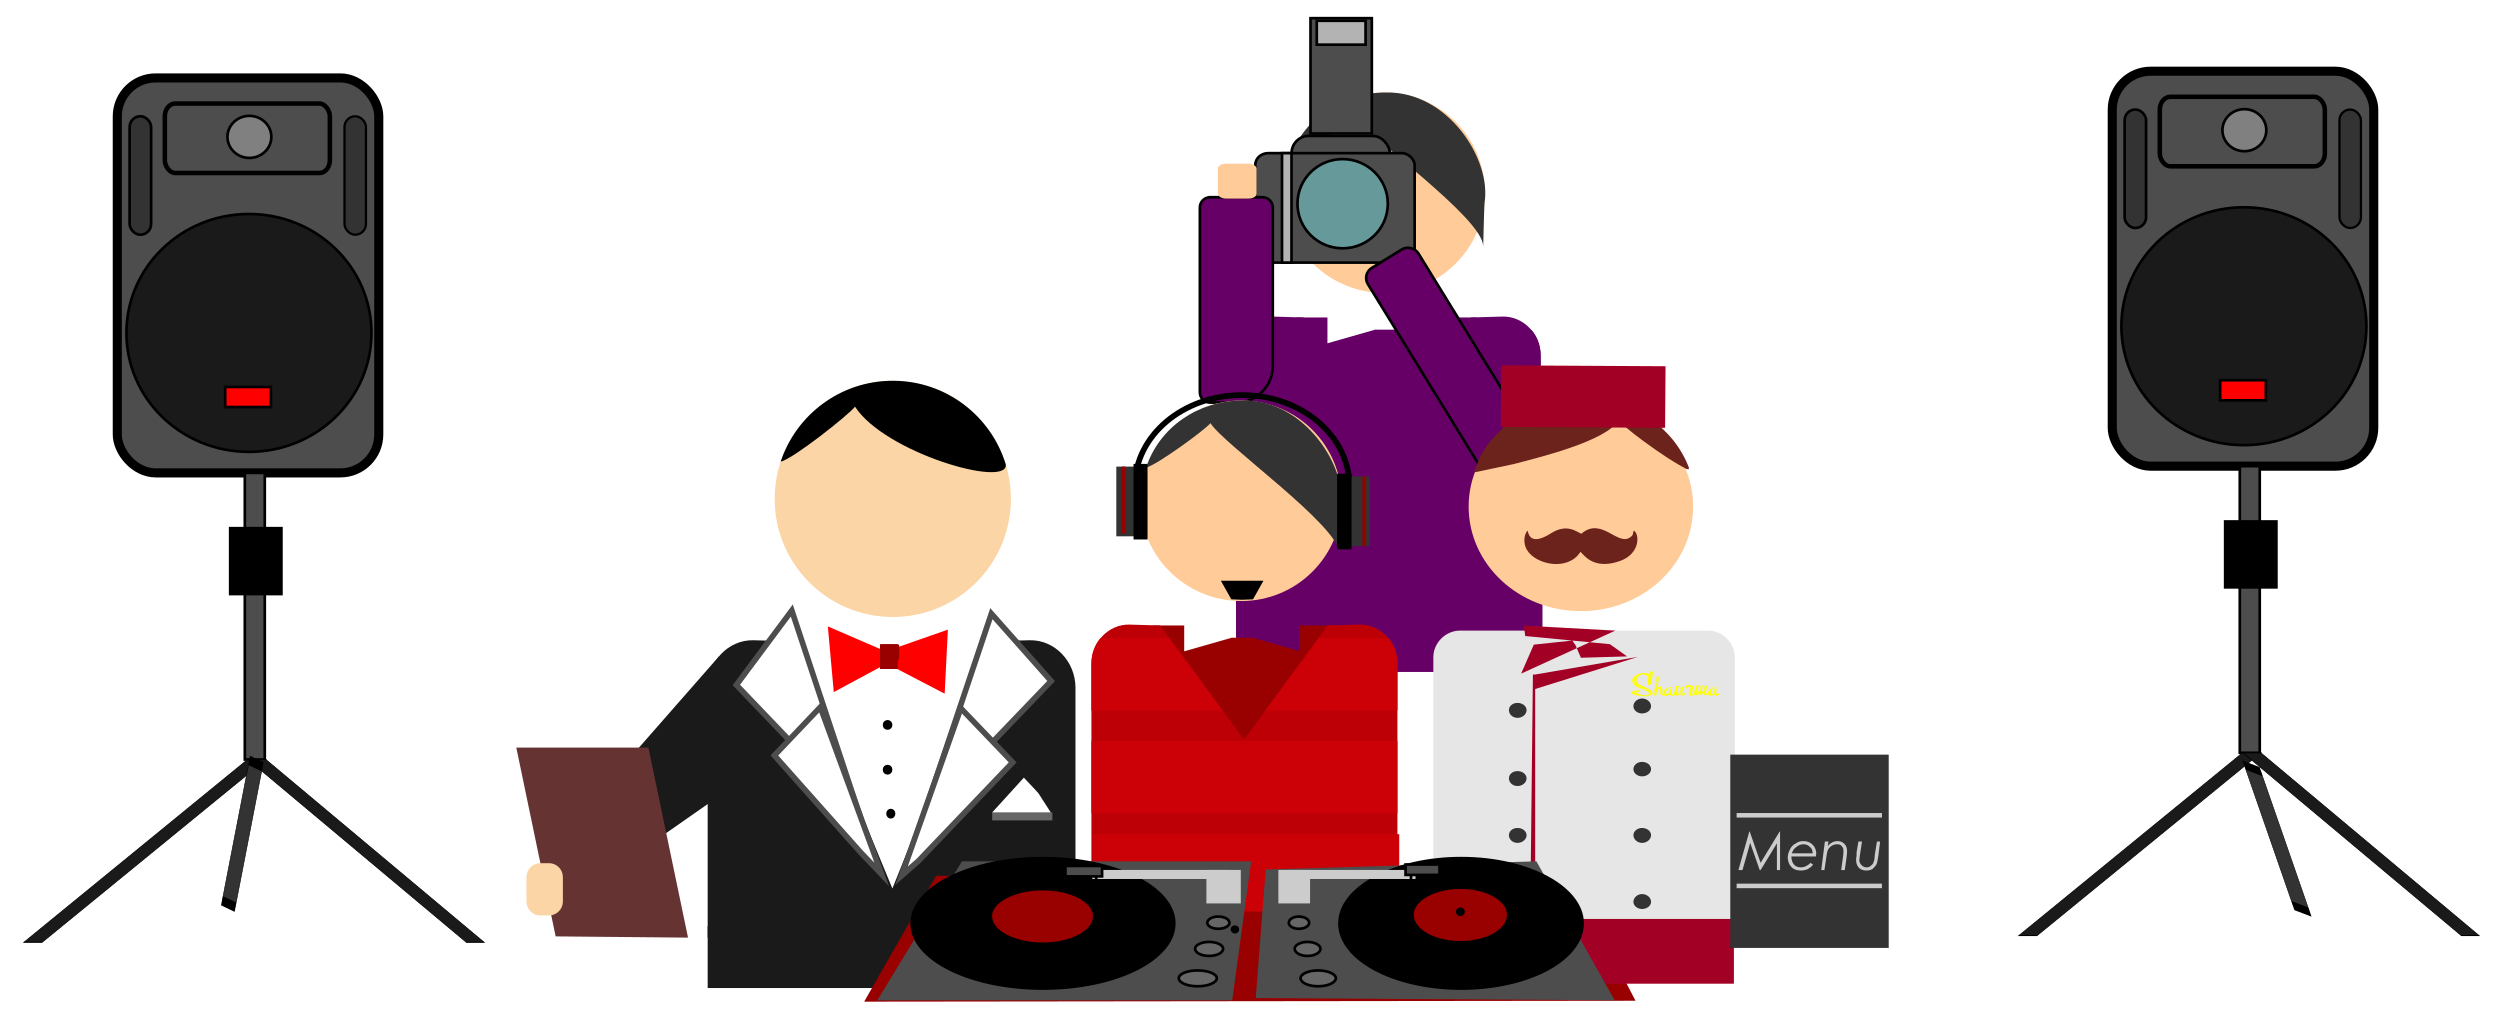 <?xml version="1.0" encoding="UTF-8"?>
<!DOCTYPE svg PUBLIC "-//W3C//DTD SVG 1.1//EN" "http://www.w3.org/Graphics/SVG/1.1/DTD/svg11.dtd">
<!-- Creator: CorelDRAW 2017 -->
<svg xmlns="http://www.w3.org/2000/svg" xml:space="preserve" width="186.267mm" height="76.2mm" version="1.1" style="shape-rendering:geometricPrecision; text-rendering:geometricPrecision; image-rendering:optimizeQuality; fill-rule:evenodd; clip-rule:evenodd"
viewBox="0 0 18626.66 7619.98"
 xmlns:xlink="http://www.w3.org/1999/xlink">
 <defs>
  <style type="text/css">
   <![CDATA[
    .str5 {stroke:black;stroke-width:33.86;stroke-miterlimit:22.926}
    .str4 {stroke:black;stroke-width:67.73;stroke-miterlimit:22.926}
    .str3 {stroke:black;stroke-width:42.33;stroke-miterlimit:22.926}
    .str2 {stroke:#4D4D4D;stroke-width:42.33;stroke-miterlimit:22.926}
    .str6 {stroke:black;stroke-width:16.93;stroke-miterlimit:22.926}
    .str0 {stroke:black;stroke-width:20;stroke-miterlimit:22.926}
    .str1 {stroke:#FFCC99;stroke-width:20;stroke-miterlimit:22.926}
    .fil9 {fill:none}
    .fil8 {fill:black}
    .fil28 {fill:black}
    .fil10 {fill:#1A1A1A}
    .fil24 {fill:#1A1A1A}
    .fil2 {fill:#333333}
    .fil27 {fill:#333333}
    .fil20 {fill:#4D4D4D}
    .fil3 {fill:#4D4D4D}
    .fil23 {fill:#4D4D4D}
    .fil0 {fill:#660066}
    .fil14 {fill:#663333}
    .fil11 {fill:#666666}
    .fil5 {fill:#669999}
    .fil17 {fill:#6B231C}
    .fil26 {fill:gray}
    .fil13 {fill:#990000}
    .fil18 {fill:#A30026}
    .fil4 {fill:#B3B3B3}
    .fil15 {fill:#BD0006}
    .fil16 {fill:#CC0007}
    .fil21 {fill:#CCCCCC}
    .fil19 {fill:#E6E6E6}
    .fil7 {fill:#FCD5A6}
    .fil12 {fill:red}
    .fil25 {fill:red}
    .fil1 {fill:#FFCC99}
    .fil6 {fill:white}
    .fil22 {fill:yellow;fill-rule:nonzero}
   ]]>
  </style>
   <clipPath id="id0">
    <path d="M7325.98 4906.61l46.03 0 0 -10.62 -46.03 0 0 10.62z"/>
   </clipPath>
   <clipPath id="id1">
    <path d="M7334.83 4897.76l46.03 0 0 -10.62 -46.03 0 0 10.62z"/>
   </clipPath>
   <clipPath id="id2">
    <path d="M7342.99 4889.7l38.12 0 0 -11.69 -38.12 0 0 11.69z"/>
   </clipPath>
   <clipPath id="id3">
    <path d="M7343.68 4880.06l46.03 0 0 -10.62 -46.03 0 0 10.62z"/>
   </clipPath>
   <clipPath id="id4">
    <path d="M7352.54 4871.21l46.02 0 0 -10.62 -46.02 0 0 10.62z"/>
   </clipPath>
   <clipPath id="id5">
    <path d="M7361.39 4862.36l46.03 0 0 -10.63 -46.03 0 0 10.63z"/>
   </clipPath>
   <clipPath id="id6">
    <path d="M7369.49 4854.17l38.12 0 0 -11.65 -38.12 0 0 11.65z"/>
   </clipPath>
   <clipPath id="id7">
    <path d="M7370.24 4844.66l46.03 0 0 -10.63 -46.03 0 0 10.63z"/>
   </clipPath>
   <clipPath id="id8">
    <path d="M6036.33 4927.16l46.97 0 0 -11.68 -46.97 0 0 11.68z"/>
   </clipPath>
   <clipPath id="id9">
    <path d="M7379.09 4835.8l46.03 0 0 -10.62 -46.03 0 0 10.62z"/>
   </clipPath>
   <clipPath id="id10">
    <path d="M7387.15 4827.54l38.13 0 0 -11.69 -38.13 0 0 11.69z"/>
   </clipPath>
   <clipPath id="id11">
    <path d="M7396.8 4818.1l28.32 0 0 -10.62 -28.32 0 0 10.62z"/>
   </clipPath>
   <clipPath id="id12">
    <path d="M6036.33 4900.55l29.29 0 0 -11.68 -29.29 0 0 11.68z"/>
   </clipPath>
   <clipPath id="id13">
    <path d="M7395.99 4809.8l20.46 0 0 -11.68 -20.46 0 0 11.68z"/>
   </clipPath>
   <clipPath id="id14">
    <path d="M7396.8 4800.39l10.62 0 0 -10.62 -10.62 0 0 10.62z"/>
   </clipPath>
   <clipPath id="id15">
    <path d="M7387.15 4792.04l11.63 0 0 -20.56 -11.63 0 0 20.56z"/>
   </clipPath>
   <clipPath id="id16">
    <path d="M7379.09 4773.83l10.62 0 0 -10.62 -10.62 0 0 10.62z"/>
   </clipPath>
   <clipPath id="id17">
    <path d="M7207.94 4974.05l50.46 0 0 -11.68 -50.46 0 0 11.68z"/>
   </clipPath>
   <clipPath id="id18">
    <path d="M7217.44 4965.17l40.96 0 0 -20.55 -40.96 0 0 20.55z"/>
   </clipPath>
   <clipPath id="id19">
    <path d="M7226.93 4947.45l31.47 0 0 -11.68 -31.47 0 0 11.68z"/>
   </clipPath>
 </defs>
 <g id="Layer_x0020_1">
  <polygon class="fil0" points="11492.35,3920.2 11492.35,5006.49 9209.03,5006.49 9209.03,3920.2 "/>
  <path class="fil1" d="M10315.27 689.16c414.86,0 748.73,333.9 748.73,748.72 0,411.49 -333.91,745.36 -748.73,745.36 -414.85,0 -752.1,-333.91 -752.1,-745.36 0,-414.85 337.28,-748.72 752.1,-748.72z"/>
  <path class="fil2" d="M10325.39 689.16c462.07,-10.12 789.2,499.17 735.24,822.93 -3.37,40.47 -10.12,367.63 -10.12,320.41 -6.75,-212.48 -863.4,-812.81 -964.59,-974.7 -40.47,50.59 -401.36,313.67 -478.94,330.53 97.81,-300.18 387.88,-499.17 718.38,-499.17l0.03 0z"/>
  <polygon class="fil0" points="9660.98,2365.41 9890.3,2365.41 9890.3,2557.62 10244.44,2456.47 10399.59,2456.47 10753.74,2557.62 10753.74,2365.41 10999.92,2365.41 11060.63,3417.69 9660.98,3340.11 "/>
  <path class="fil0" d="M9482.22 2358.66l229.35 6.75 623.94 849.91 623.93 -849.91 236.1 -6.75c155.15,-3.37 283.32,131.54 283.32,290.06l0 1527.85 -2279.95 0 0 -1527.85c0,-158.52 128.16,-293.43 283.31,-290.06z"/>
  <polygon class="fil0" points="11478.86,3225.44 11478.86,3765.05 9198.91,3765.05 9198.91,3225.44 "/>
  <path class="fil0" d="M9779 2459.84l397.99 539.65 -978.08 0 0 -350.77c0,-70.83 23.61,-138.28 67.45,-188.88l512.67 0 -0.03 0zm715.03 539.62l397.99 -539.65 519.41 0c43.85,50.59 67.46,118.05 67.46,188.88l0 350.77 -984.83 0 -0.03 0z"/>
  <rect class="fil3 str0" x="9623.04" y="1012.51" width="731.95" height="257.04" rx="128.52" ry="128.52"/>
  <rect class="fil3 str0" x="9352.39" y="1141.03" width="1187.62" height="815.38" rx="96.56" ry="88.63"/>
  <rect class="fil3 str0" x="9764.17" y="135.45" width="456.77" height="859.35"/>
  <rect class="fil4 str0" x="9810.92" y="154.8" width="363.57" height="178.06"/>
  <ellipse class="fil5 str0" cx="10003.63" cy="1517.7" rx="336.61" ry="332.35"/>
  <rect class="fil4 str0" x="9551.81" y="1141.03" width="70.88" height="815.38"/>
  <path class="fil0 str0" d="M9016 1469.57l390.76 0c41.91,0 76.19,34.28 76.19,76.19l0 1182.17c0,149.36 -122.2,271.56 -271.56,271.56l-195.39 0c-41.91,0 -76.19,-34.28 -76.19,-76.19l0 -1377.54c0,-41.91 34.28,-76.19 76.19,-76.19z"/>
  <rect class="fil1 str1" x="9083.73" y="1229.66" width="268.65" height="239.91" rx="50.6" ry="26.56"/>
  <rect class="fil0 str0" transform="matrix(0.852 -0.524 0.524 0.852 10145.8 2042.39)" width="440.27" height="1727.2" rx="87.56" ry="87.56"/>
  <rect class="fil6" x="5896.73" y="4592.62" width="1472.62" height="2149.7"/>
  <path class="fil7" d="M6651.86 2836.95c486.02,0 879.95,393.99 879.95,880.04 0,485.98 -393.93,879.97 -879.95,879.97 -38.28,0 -75.99,-2.45 -112.99,-7.19 -432.65,-55.46 -767.01,-425.07 -767.01,-872.78 0,-486.07 393.97,-880.03 880,-880.04z"/>
  <path class="fil8" d="M6651.86 2836.95c397.19,0 732.76,263.17 842.23,624.62 15.47,176.67 -900.48,-87.48 -1123.56,-431.47 -47.26,60.9 -462.65,390.16 -554.12,409.79 116.12,-350.3 446.23,-602.93 835.45,-602.94z"/>
  <g>
  </g>
  <g style="clip-path:url(#id0)">
   <g>
   </g>
  </g>
  <polygon class="fil9" points="7325.98,4906.61 7372.01,4906.61 7372.01,4895.99 7325.98,4895.99 "/>
  <polygon class="fil9" points="7325.98,4906.61 7372.01,4906.61 7372.01,4895.99 7325.98,4895.99 "/>
  <polygon class="fil9" points="7325.98,4906.61 7372.01,4906.61 7372.01,4895.99 7325.98,4895.99 "/>
  <g>
  </g>
  <g style="clip-path:url(#id1)">
   <g>
   </g>
  </g>
  <polygon class="fil9" points="7334.83,4897.76 7380.86,4897.76 7380.86,4887.14 7334.83,4887.14 "/>
  <polygon class="fil9" points="7334.83,4897.76 7380.86,4897.76 7380.86,4887.14 7334.83,4887.14 "/>
  <polygon class="fil9" points="7334.83,4897.76 7380.86,4897.76 7380.86,4887.14 7334.83,4887.14 "/>
  <g>
  </g>
  <g style="clip-path:url(#id2)">
   <g>
   </g>
  </g>
  <polygon class="fil9" points="7342.99,4889.7 7381.11,4889.7 7381.11,4878.01 7342.99,4878.01 "/>
  <polygon class="fil9" points="7342.99,4889.7 7381.11,4889.7 7381.11,4878.01 7342.99,4878.01 "/>
  <polygon class="fil9" points="7342.99,4889.7 7381.11,4889.7 7381.11,4878.01 7342.99,4878.01 "/>
  <g>
  </g>
  <g style="clip-path:url(#id3)">
   <g>
   </g>
  </g>
  <polygon class="fil9" points="7343.68,4880.06 7389.71,4880.06 7389.71,4869.44 7343.68,4869.44 "/>
  <polygon class="fil9" points="7343.68,4880.06 7389.71,4880.06 7389.71,4869.44 7343.68,4869.44 "/>
  <polygon class="fil9" points="7343.68,4880.06 7389.71,4880.06 7389.71,4869.44 7343.68,4869.44 "/>
  <g>
  </g>
  <g style="clip-path:url(#id4)">
   <g>
   </g>
  </g>
  <polygon class="fil9" points="7352.54,4871.21 7398.56,4871.21 7398.56,4860.59 7352.54,4860.59 "/>
  <polygon class="fil9" points="7352.54,4871.21 7398.56,4871.21 7398.56,4860.59 7352.54,4860.59 "/>
  <polygon class="fil9" points="7352.54,4871.21 7398.56,4871.21 7398.56,4860.59 7352.54,4860.59 "/>
  <g>
  </g>
  <g style="clip-path:url(#id5)">
   <g>
   </g>
  </g>
  <polygon class="fil9" points="7361.39,4862.36 7407.42,4862.36 7407.42,4851.73 7361.39,4851.73 "/>
  <polygon class="fil9" points="7361.39,4862.36 7407.42,4862.36 7407.42,4851.73 7361.39,4851.73 "/>
  <polygon class="fil9" points="7361.39,4862.36 7407.42,4862.36 7407.42,4851.73 7361.39,4851.73 "/>
  <g>
  </g>
  <g style="clip-path:url(#id6)">
   <g>
   </g>
  </g>
  <polygon class="fil9" points="7369.49,4854.17 7407.61,4854.17 7407.61,4842.52 7369.49,4842.52 "/>
  <polygon class="fil9" points="7369.49,4854.17 7407.61,4854.17 7407.61,4842.52 7369.49,4842.52 "/>
  <polygon class="fil9" points="7369.49,4854.17 7407.61,4854.17 7407.61,4842.52 7369.49,4842.52 "/>
  <g>
  </g>
  <g style="clip-path:url(#id7)">
   <g>
   </g>
  </g>
  <polygon class="fil9" points="7370.24,4844.66 7416.27,4844.66 7416.27,4834.03 7370.24,4834.03 "/>
  <polygon class="fil9" points="7370.24,4844.66 7416.27,4844.66 7416.27,4834.03 7370.24,4834.03 "/>
  <polygon class="fil9" points="7370.24,4844.66 7416.27,4844.66 7416.27,4834.03 7370.24,4834.03 "/>
  <g>
  </g>
  <g style="clip-path:url(#id8)">
   <g>
   </g>
  </g>
  <polygon class="fil9" points="6036.33,4927.16 6083.3,4927.16 6083.3,4915.48 6036.33,4915.48 "/>
  <polygon class="fil9" points="6036.33,4927.16 6083.3,4927.16 6083.3,4915.48 6036.33,4915.48 "/>
  <polygon class="fil9" points="6036.33,4927.16 6083.3,4927.16 6083.3,4915.48 6036.33,4915.48 "/>
  <g>
  </g>
  <g style="clip-path:url(#id9)">
   <g>
   </g>
  </g>
  <polygon class="fil9" points="7379.09,4835.8 7425.12,4835.8 7425.12,4825.18 7379.09,4825.18 "/>
  <polygon class="fil9" points="7379.09,4835.8 7425.12,4835.8 7425.12,4825.18 7379.09,4825.18 "/>
  <polygon class="fil9" points="7379.09,4835.8 7425.12,4835.8 7425.12,4825.18 7379.09,4825.18 "/>
  <g>
  </g>
  <g style="clip-path:url(#id10)">
   <g>
   </g>
  </g>
  <polygon class="fil9" points="7387.15,4827.54 7425.28,4827.54 7425.28,4815.85 7387.15,4815.85 "/>
  <polygon class="fil9" points="7387.15,4827.54 7425.28,4827.54 7425.28,4815.85 7387.15,4815.85 "/>
  <polygon class="fil9" points="7387.15,4827.54 7425.28,4827.54 7425.28,4815.85 7387.15,4815.85 "/>
  <g>
  </g>
  <g style="clip-path:url(#id11)">
   <g>
   </g>
  </g>
  <polygon class="fil9" points="7396.8,4818.1 7425.12,4818.1 7425.12,4807.48 7396.8,4807.48 "/>
  <polygon class="fil9" points="7396.8,4818.1 7425.12,4818.1 7425.12,4807.48 7396.8,4807.48 "/>
  <polygon class="fil9" points="7396.8,4818.1 7425.12,4818.1 7425.12,4807.48 7396.8,4807.48 "/>
  <g>
  </g>
  <g style="clip-path:url(#id12)">
   <g>
   </g>
  </g>
  <polygon class="fil9" points="6036.33,4900.55 6065.62,4900.55 6065.62,4888.87 6036.33,4888.87 "/>
  <polygon class="fil9" points="6036.33,4900.55 6065.62,4900.55 6065.62,4888.87 6036.33,4888.87 "/>
  <polygon class="fil9" points="6036.33,4900.55 6065.62,4900.55 6065.62,4888.87 6036.33,4888.87 "/>
  <g>
  </g>
  <g style="clip-path:url(#id13)">
   <g>
   </g>
  </g>
  <polygon class="fil9" points="7395.99,4809.8 7416.45,4809.8 7416.45,4798.12 7395.99,4798.12 "/>
  <polygon class="fil9" points="7395.99,4809.8 7416.45,4809.8 7416.45,4798.12 7395.99,4798.12 "/>
  <polygon class="fil9" points="7395.99,4809.8 7416.45,4809.8 7416.45,4798.12 7395.99,4798.12 "/>
  <g>
  </g>
  <g style="clip-path:url(#id14)">
   <g>
   </g>
  </g>
  <polygon class="fil9" points="7396.8,4800.39 7407.42,4800.39 7407.42,4789.77 7396.8,4789.77 "/>
  <polygon class="fil9" points="7396.8,4800.39 7407.42,4800.39 7407.42,4789.77 7396.8,4789.77 "/>
  <polygon class="fil9" points="7396.8,4800.39 7407.42,4800.39 7407.42,4789.77 7396.8,4789.77 "/>
  <g>
  </g>
  <g style="clip-path:url(#id15)">
   <g>
   </g>
  </g>
  <polygon class="fil9" points="7387.15,4792.04 7398.78,4792.04 7398.78,4771.48 7387.15,4771.48 "/>
  <polygon class="fil9" points="7387.15,4792.04 7398.78,4792.04 7398.78,4771.48 7387.15,4771.48 "/>
  <polygon class="fil9" points="7387.15,4792.04 7398.78,4792.04 7398.78,4771.48 7387.15,4771.48 "/>
  <g>
  </g>
  <g style="clip-path:url(#id16)">
   <g>
   </g>
  </g>
  <polygon class="fil9" points="7379.09,4773.83 7389.71,4773.83 7389.71,4763.21 7379.09,4763.21 "/>
  <polygon class="fil9" points="7379.09,4773.83 7389.71,4773.83 7389.71,4763.21 7379.09,4763.21 "/>
  <polygon class="fil9" points="7379.09,4773.83 7389.71,4773.83 7389.71,4763.21 7379.09,4763.21 "/>
  <path class="fil10" d="M5614.23 4770.28l273.19 7.04 761.44 1842.68 737.63 -1835.55 4.16 -5.73 -1.27 -1.75 0.02 -0.02 282.05 -6.67c187.83,-4.47 341.54,159.12 341.54,353.57l0 1862.04 -2740.36 0 0 -1862.06c0,-194.5 153.83,-358.33 341.62,-353.55l-0.01 0 0 0 -0.01 0z"/>
  <ellipse class="fil8 str0" cx="6637.05" cy="6062.36" rx="23.6" ry="26.56"/>
  <rect class="fil11" x="7392.42" y="6053.49" width="448.5" height="59.02"/>
  <polygon class="fil6" points="7735.92,5908.69 7628.48,5793.84 7392.43,6053.49 7829.13,6053.49 "/>
  <polygon class="fil12" points="6631.16,4867.32 6167.99,4667.25 6212.16,5156.49 6605.62,4944.55 "/>
  <polygon class="fil12" points="6591.77,4855.76 7062.38,4691.11 7038.35,5168.29 6567.46,4923.45 "/>
  <rect class="fil13" x="6556.42" y="4800.38" width="132.82" height="184.17"/>
  <polygon class="fil6 str2" points="5486.29,5103.38 5899.4,4548.65 6388.19,6022.36 6244.61,5895.49 "/>
  <polygon class="fil6 str2" points="5769.56,5628.72 6111.85,5268.61 6569.41,6515.41 6414.13,6353.05 "/>
  <g>
  </g>
  <g style="clip-path:url(#id17)">
   <g>
   </g>
  </g>
  <polygon class="fil9" points="7207.94,4974.05 7258.4,4974.05 7258.4,4962.37 7207.94,4962.37 "/>
  <polygon class="fil9" points="7207.94,4974.05 7258.4,4974.05 7258.4,4962.37 7207.94,4962.37 "/>
  <polygon class="fil9" points="7207.94,4974.05 7258.4,4974.05 7258.4,4962.37 7207.94,4962.37 "/>
  <g>
  </g>
  <g style="clip-path:url(#id18)">
   <g>
   </g>
  </g>
  <polygon class="fil9" points="7217.44,4965.17 7258.4,4965.17 7258.4,4944.62 7217.44,4944.62 "/>
  <polygon class="fil9" points="7217.44,4965.17 7258.4,4965.17 7258.4,4944.62 7217.44,4944.62 "/>
  <polygon class="fil9" points="7217.44,4965.17 7258.4,4965.17 7258.4,4944.62 7217.44,4944.62 "/>
  <g>
  </g>
  <g style="clip-path:url(#id19)">
   <g>
   </g>
  </g>
  <polygon class="fil9" points="7226.93,4947.45 7258.4,4947.45 7258.4,4935.77 7226.93,4935.77 "/>
  <polygon class="fil9" points="7226.93,4947.45 7258.4,4947.45 7258.4,4935.77 7226.93,4935.77 "/>
  <polygon class="fil9" points="7226.93,4947.45 7258.4,4947.45 7258.4,4935.77 7226.93,4935.77 "/>
  <ellipse class="fil8 str0" cx="6612.98" cy="5401.07" rx="25.36" ry="26.56"/>
  <path class="fil13" d="M6569.73 4800.38l117.06 0c7.09,0 12.82,4.24 12.82,9.47l0 96.45c0,5.23 -5.73,9.46 -12.82,9.46l-117.06 0c-7.08,0 -12.82,-4.23 -12.82,-9.46l0 -96.45c0,-5.23 5.74,-9.47 12.82,-9.47z"/>
  <polygon class="fil6 str2" points="7831.67,5074.29 7386.53,4572.27 6893.64,6039.47 7037.85,5901.29 "/>
  <polygon class="fil6 str2" points="7545.02,5680.25 7158.5,5276.8 6716.59,6525.53 6842.2,6415.36 "/>
  <polygon class="fil10" points="5357.04,4890.17 5504,5829.24 4774.99,6338.57 4407.92,5972.49 "/>
  <polygon class="fil14" points="3846.78,5570.07 4831.06,5570.07 5126.32,6985.89 4139.9,6976.73 "/>
  <path class="fil7" d="M4026.21 6431.17l63.94 0c57.3,0 103.77,46.46 103.77,103.76l-0.01 181.97c0.01,57.29 -46.46,103.75 -103.75,103.75l-63.95 0.01c-57.29,-0.01 -103.75,-46.47 -103.75,-103.77l-0.01 -181.96c0.01,-57.3 46.47,-103.76 103.76,-103.76l0 0z"/>
  <ellipse class="fil8 str0" cx="6612.98" cy="5734.73" rx="25.36" ry="26.56"/>
  <rect class="fil10" x="5272.62" y="6900.32" width="2738.9" height="461.16"/>
  <polygon class="fil13" points="6974.94,6525.43 11696.73,6518.68 12185.75,7456.29 6438.66,7463.03 "/>
  <path class="fil9 str3" d="M9254.89 2943.61c-441.84,0 -799.32,303.55 -799.32,677.9 0,371.01 357.51,674.53 799.32,674.53 441.84,0 799.32,-303.55 799.32,-674.53 0,-374.38 -357.52,-677.9 -799.32,-677.9z"/>
  <path class="fil1" d="M9248.14 2984.09c414.86,0 748.73,333.9 748.73,748.72 0,411.49 -333.91,745.36 -748.73,745.36 -414.85,0 -752.1,-333.91 -752.1,-745.36 0,-414.85 337.28,-748.72 752.1,-748.72z"/>
  <path class="fil8" d="M9335.83 4465.36c-26.98,0 -53.96,3.37 -80.94,3.37 -26.99,0 -53.97,-3.37 -80.95,-3.37l-77.58 -138.28 317.05 0 -77.58 138.28z"/>
  <path class="fil2" d="M9258.26 2984.09c462.07,-10.12 789.2,499.17 735.24,822.93 -3.37,40.47 -10.12,367.63 -10.12,320.41 -6.75,-212.48 -863.4,-812.81 -964.59,-974.7 -40.47,50.59 -401.36,313.67 -478.94,330.53 97.81,-300.18 387.88,-499.17 718.38,-499.17l0.03 0z"/>
  <polygon class="fil13" points="8593.85,4660.34 8823.17,4660.34 8823.17,4852.55 9177.31,4751.4 9332.46,4751.4 9686.61,4852.55 9686.61,4660.34 9932.79,4660.34 9993.5,5712.62 8593.85,5635.04 "/>
  <path class="fil15" d="M8415.09 4653.59l229.35 6.75 623.94 849.91 623.93 -849.91 236.1 -6.75c155.15,-3.37 283.32,131.54 283.32,290.06l0 1527.85 -2279.95 0 0 -1527.85c0,-158.52 128.16,-293.43 283.31,-290.06z"/>
  <polygon class="fil16" points="10425.22,6215.13 10425.22,6791.88 8141.9,6791.88 8141.9,6215.13 "/>
  <polygon class="fil16" points="10411.73,5520.37 10411.73,6059.98 8131.78,6059.98 8131.78,5520.37 "/>
  <path class="fil16" d="M8711.87 4754.77l397.99 539.65 -978.08 0 0 -350.77c0,-70.83 23.61,-138.28 67.45,-188.88l512.67 0 -0.03 0zm715.03 539.62l397.99 -539.65 519.41 0c43.85,50.59 67.46,118.05 67.46,188.88l0 350.77 -984.83 0 -0.03 0z"/>
  <path class="fil1" d="M11778.75 2998.58c462.07,0 836.42,347.4 836.42,775.71 0,431.72 -374.38,779.09 -836.42,779.09 -462.07,0 -836.42,-347.4 -836.42,-779.09 0,-428.34 374.38,-775.71 836.42,-775.71z"/>
  <path class="fil17" d="M11441.47 3028.94c-104.56,50.59 -33.73,10.11 -131.54,70.82l-43.85 26.99c-13.49,10.12 -10.11,6.74 -26.98,16.86 -10.12,10.12 -10.12,10.12 -20.23,20.24 -67.46,84.32 -107.93,87.69 -192.25,242.84 -13.5,26.98 -26.99,70.83 -40.48,97.81 0,20.24 -3.37,13.49 23.61,10.12l269.83 -57.34c209.11,-53.96 681.27,-172.01 775.71,-320.41l121.42 97.81c91.06,70.83 232.72,172.01 333.91,229.35l53.96 30.35c30.36,3.38 10.12,3.38 20.24,-6.74 -114.68,-306.93 -424.98,-512.67 -765.6,-526.16 -198.99,-6.75 -239.46,33.73 -377.75,67.46z"/>
  <path class="fil17" d="M11380.76 3953.05c-30.36,37.1 -30.36,101.18 -3.37,145.03 64.08,107.93 303.55,161.9 397.99,13.49 20.23,13.49 91.06,141.66 296.8,67.46 148.41,-53.97 145.03,-199 101.19,-225.98 -10.12,20.24 0,30.36 -23.61,47.22 -94.44,77.57 -215.86,-155.15 -367.64,-23.61 -30.35,-10.12 -104.55,-80.95 -225.97,-3.37 -165.27,104.55 -168.64,-10.12 -175.39,-20.24z"/>
  <polygon class="fil18" points="11185.14,2722.01 12409.43,2728.76 12406.06,3187.46 11181.76,3180.71 "/>
  <path class="fil19" d="M10878.21 4698.44l1848.23 0c107.93,0 199,91.07 199,199l0 1935.92c0,107.93 -91.07,198.99 -199,198.99l-1848.23 0c-107.93,0 -198.99,-91.06 -198.99,-198.99l0 -1935.92c0,-107.93 91.06,-199 198.99,-199z"/>
  <path class="fil2" d="M12234.05 5204.33c37.1,0 67.45,26.98 67.45,57.33 0,30.36 -30.35,53.97 -67.45,53.97 -33.73,0 -64.09,-23.61 -64.09,-53.97 0,-30.35 30.36,-57.33 64.09,-57.33z"/>
  <path class="fil2" d="M12234.05 5676.52c37.1,0 67.45,23.61 67.45,53.96 0,30.36 -30.35,53.97 -67.45,53.97 -33.73,0 -64.09,-23.61 -64.09,-53.97 0,-30.35 30.36,-53.96 64.09,-53.96z"/>
  <path class="fil2" d="M12234.05 6168.91c37.1,0 67.45,23.61 67.45,53.97 0,30.35 -30.35,57.34 -67.45,57.34 -33.73,0 -64.09,-26.99 -64.09,-57.34 0,-30.36 30.36,-53.97 64.09,-53.97z"/>
  <path class="fil2" d="M12234.05 6661.34c37.1,0 67.45,26.99 67.45,57.34 0,30.36 -30.35,53.97 -67.45,53.97 -33.73,0 -64.09,-23.61 -64.09,-53.97 0,-30.35 30.36,-57.34 64.09,-57.34z"/>
  <path class="fil2" d="M8253.85 6825.66c37.1,0 67.45,23.61 67.45,53.96 0,30.36 -30.35,53.97 -67.45,53.97 -37.1,0 -64.09,-23.61 -64.09,-53.97 0,-30.35 26.99,-53.96 64.09,-53.96z"/>
  <path class="fil2" d="M11306.56 6168.91c37.1,0 67.45,23.61 67.45,53.97 0,30.35 -30.35,57.34 -67.45,57.34 -37.1,0 -64.09,-26.99 -64.09,-57.34 0,-30.36 26.99,-53.97 64.09,-53.97z"/>
  <path class="fil2" d="M11306.56 6661.34c37.1,0 67.45,26.99 67.45,57.34 0,30.36 -30.35,53.97 -67.45,53.97 -37.1,0 -64.09,-23.61 -64.09,-53.97 0,-30.35 26.99,-57.34 64.09,-57.34z"/>
  <polygon class="fil18" points="10679.25,6846.85 12918.72,6846.85 12918.72,7329.13 10679.25,7329.13 "/>
  <polygon class="fil18" points="11421.23,5025.57 11438.1,5025.57 12203.69,4894.03 11438.1,5133.5 11438.1,6833.36 11401,6833.36 "/>
  <polygon class="fil18" points="11353.78,4661.34 12035.05,4698.44 11333.54,5018.82 11427.98,4802.96 11714.67,4772.61 11738.28,4806.34 11778.75,4900.77 12122.74,4890.66 11994.58,4799.59 11363.9,4738.88 "/>
  <polygon class="fil20" points="9322.34,6417.5 7167.19,6417.5 6536.48,7452.92 9180.69,7452.92 "/>
  <path class="fil8 str0" d="M7770.89 6393.89c539.65,0 978.08,219.23 978.08,485.68 0,269.83 -438.47,485.69 -978.08,485.69 -539.65,0 -978.08,-215.86 -978.08,-485.69 0,-266.45 438.46,-485.68 978.08,-485.68z"/>
  <path class="fil13 str0" d="M7769.37 6624.07c212.49,0 384.5,91.07 384.5,202.37 0,114.67 -172.01,205.74 -384.5,205.74 -212.48,0 -387.87,-91.07 -387.87,-205.74 0,-111.3 175.39,-202.37 387.87,-202.37z"/>
  <polygon class="fil21" points="8988.44,6481.58 9244.77,6481.58 9244.77,6731.17 8988.44,6731.17 "/>
  <polygon class="fil21" points="9163.82,6481.58 8138.52,6481.58 8138.52,6549.04 9163.82,6549.04 "/>
  <path class="fil11 str0" d="M9076.13 6828.98c47.22,0 84.32,20.24 84.32,47.22 0,23.61 -37.1,43.85 -84.32,43.85 -43.85,0 -80.95,-20.24 -80.95,-43.85 0,-26.98 37.1,-47.22 80.95,-47.22z"/>
  <path class="fil11 str0" d="M9008.67 7017.86c57.34,0 104.56,23.61 104.56,50.59 0,30.35 -47.22,53.96 -104.56,53.96 -57.33,0 -104.55,-23.61 -104.55,-53.96 0,-26.98 47.22,-50.59 104.55,-50.59z"/>
  <path class="fil11 str0" d="M8924.35 7230.31c-80.94,0 -141.65,26.98 -141.65,57.34 0,33.73 60.71,60.71 141.65,60.71 77.58,0 141.66,-26.98 141.66,-60.71 0,-30.36 -64.08,-57.34 -141.66,-57.34z"/>
  <polygon class="fil9 str0" points="8167.36,6597.09 8025.71,6597.09 8025.71,6465.55 8167.36,6465.55 "/>
  <polygon class="fil20 str0" points="8211.21,6452.06 7938.01,6452.06 7938.01,6529.63 8211.21,6529.63 "/>
  <polygon class="fil9" points="9062.64,6417.5 12121.7,6417.5 12121.7,7506.88 9062.64,7506.88 "/>
  <polygon class="fil20" points="9430.27,6478.21 11447.14,6417.5 12030.64,7452.92 9356.07,7436.05 "/>
  <path class="fil8 str0" d="M10887.29 6393.89c-499.17,0 -907.25,219.23 -907.25,485.68 0,269.83 408.11,485.69 907.25,485.69 499.18,0 903.88,-215.86 903.88,-485.69 0,-266.45 -404.74,-485.68 -903.88,-485.68z"/>
  <path class="fil13 str0" d="M10880.55 6613.12c-195.63,0 -357.52,91.07 -357.52,202.37 0,114.67 161.89,205.74 357.52,205.74 198.99,0 357.51,-91.07 357.51,-205.74 0,-111.3 -158.52,-202.37 -357.51,-202.37z"/>
  <path class="fil8 str0" d="M10880.55 6771.64c-13.5,0 -23.61,10.12 -23.61,20.24 0,13.49 10.11,23.61 23.61,23.61 13.49,0 23.61,-10.12 23.61,-23.61 0,-10.12 -10.12,-20.24 -23.61,-20.24z"/>
  <polygon class="fil21" points="9760.81,6481.58 9524.71,6481.58 9524.71,6731.17 9760.81,6731.17 "/>
  <polygon class="fil21" points="9598.91,6481.58 10546.64,6481.58 10546.64,6549.04 9598.91,6549.04 "/>
  <path class="fil11 str0" d="M9676.49 6828.98c-40.48,0 -74.2,20.24 -74.2,47.22 0,23.61 33.72,43.85 74.2,43.85 43.84,0 77.57,-20.24 77.57,-43.85 0,-26.98 -33.73,-47.22 -77.57,-47.22z"/>
  <path class="fil11 str0" d="M9740.57 7017.86c-50.59,0 -94.44,23.61 -94.44,50.59 0,30.35 43.85,53.96 94.44,53.96 53.97,0 97.81,-23.61 97.81,-53.96 0,-26.98 -43.84,-50.59 -97.81,-50.59z"/>
  <path class="fil11 str0" d="M9821.52 7230.31c70.83,0 131.54,26.98 131.54,57.34 0,33.73 -60.71,60.71 -131.54,60.71 -74.2,0 -131.54,-26.98 -131.54,-60.71 0,-30.36 57.34,-57.34 131.54,-57.34z"/>
  <polygon class="fil9 str0" points="10512.91,6586.14 10644.45,6586.14 10644.45,6454.6 10512.91,6454.6 "/>
  <polygon class="fil20 str0" points="10472.44,6441.11 10725.4,6441.11 10725.4,6518.68 10472.44,6518.68 "/>
  <polygon class="fil2" points="8455.57,3476.51 8317.28,3476.51 8317.28,3995.89 8455.57,3995.89 "/>
  <polygon class="fil13" points="8357.82,3476.51 8384.81,3476.51 8384.81,3975.72 8357.82,3975.72 "/>
  <polygon class="fil8 str0" points="8539.89,3466.4 8455.57,3466.4 8455.57,4009.38 8539.89,4009.38 "/>
  <polygon class="fil2" points="10063.36,3549.79 10205.02,3549.79 10205.02,4069.17 10063.36,4069.17 "/>
  <polygon class="fil13" points="10178.04,3549.79 10151.05,3549.79 10151.05,4069.17 10178.04,4069.17 "/>
  <polygon class="fil8 str0" points="9972.3,3539.68 10059.99,3539.68 10059.99,4082.66 9972.3,4082.66 "/>
  <polygon class="fil2" points="12891.74,5622.55 14072.19,5622.55 14072.19,7062.67 12891.74,7062.67 "/>
  <path class="fil21" d="M13262.72 6195.9l0 286.69 -23.61 0 0 -199 -121.42 199 -6.75 0 -70.83 -202.37 -57.34 202.37 -30.35 0 80.95 -286.69 3.37 0 80.95 232.72 141.65 -232.72 3.38 0zm266.45 185.5l-182.13 0c0,23.61 6.74,43.85 16.86,57.34 13.49,16.86 30.36,23.61 53.97,23.61 13.49,0 26.98,-3.37 40.47,-10.12 10.12,-6.75 23.61,-13.49 30.35,-23.61l20.24 13.49c-10.12,13.49 -23.61,23.61 -40.47,33.73 -16.87,6.75 -33.73,10.12 -50.59,10.12 -33.73,0 -57.34,-10.12 -74.21,-30.36 -16.86,-20.23 -23.61,-43.84 -23.61,-67.45 0,-20.24 6.75,-40.48 16.87,-60.71 10.12,-20.24 23.61,-33.73 43.84,-43.85 16.87,-13.49 37.11,-16.86 57.34,-16.86 26.98,0 50.59,10.11 67.46,26.98 16.86,16.86 26.98,40.47 26.98,67.45 0,6.75 -3.37,13.5 -3.37,20.24zm-23.61 -23.61c0,-20.24 -6.75,-37.1 -20.24,-47.22 -13.49,-13.49 -26.98,-20.23 -47.22,-20.23 -20.23,0 -37.1,6.74 -53.96,20.23 -16.87,10.12 -26.98,26.98 -33.73,47.22l155.15 0zm91.06 -87.69l26.99 0 -6.75 33.73c20.24,-23.61 47.22,-37.1 74.2,-37.1 20.24,0 37.1,6.74 50.59,20.23 13.5,13.49 20.24,30.36 20.24,53.97 0,6.74 0,23.61 -3.37,43.84l-13.49 97.82 -26.98 0 13.49 -97.82c3.37,-20.23 3.37,-37.1 3.37,-43.84 0,-16.87 -3.37,-26.98 -13.49,-37.1 -6.75,-10.12 -20.24,-13.49 -33.73,-13.49 -13.49,0 -26.98,3.37 -37.1,10.11 -13.49,6.75 -23.61,16.87 -30.36,30.36 -6.74,13.49 -10.11,33.73 -13.49,60.71l-13.49 91.07 -23.61 0 26.98 -212.49zm249.59 0l26.98 0 -13.49 87.69c-3.37,26.98 -6.74,43.85 -6.74,50.59 0,16.87 6.74,26.99 16.86,37.1 10.12,10.12 20.24,16.87 37.1,16.87 13.49,0 23.61,-3.37 33.73,-13.49 10.12,-6.75 16.86,-16.87 20.24,-30.36 3.37,-6.74 6.74,-20.23 6.74,-43.84l16.87 -104.56 23.61 0 -10.12 80.95c-3.38,37.1 -10.12,64.08 -13.49,80.94 -6.75,16.87 -16.87,26.99 -30.36,40.48 -13.49,10.12 -30.35,13.49 -47.22,13.49 -23.61,0 -43.84,-6.75 -57.34,-20.24 -13.49,-16.86 -20.23,-33.73 -20.23,-57.34 0,-10.11 0,-20.23 3.37,-30.35l0 -20.24 0 -6.74 13.49 -80.95z"/>
  <polygon class="fil21" points="12938.96,6057.61 14021.6,6057.61 14021.6,6091.34 12938.96,6091.34 "/>
  <polygon class="fil21" points="12938.96,6583.77 14021.6,6583.77 14021.6,6617.5 12938.96,6617.5 "/>
  <path class="fil8 str0" d="M9200.96 6904.43c-12.6,0 -22.05,9.45 -22.05,18.9 0,12.6 9.45,22.05 22.05,22.05 12.6,0 22.05,-9.45 22.05,-22.05 0,-9.45 -9.45,-18.9 -22.05,-18.9z"/>
  <path class="fil22" d="M12301.5 4998.59l0 0c0,3.37 0,6.74 0,6.74l0 0 0 -3.37c3.37,0 3.37,-3.37 3.37,-3.37l3.38 0 0 3.37c0,0 0,0 0,0l3.37 0c0,0 0,0 3.37,6.74 0,16.87 -3.37,37.1 -10.12,53.97l0 3.37c0,3.37 0,3.37 0,6.75 0,0 0,3.37 0,3.37 0,3.37 -3.37,6.75 -3.37,13.49 0,0 0,0 0,0l0 6.75 -10.12 6.74 -10.12 0 -3.37 0c0,0 0,0 0,0l0 -3.37c0,-3.37 -3.37,-6.75 -3.37,-6.75l0 0c0,-3.37 0,-3.37 0,-3.37 0,-10.12 3.37,-20.24 6.74,-23.61 -3.37,-3.37 -3.37,-6.74 -3.37,-6.74l3.37 0c-3.37,-3.38 -3.37,-6.75 -3.37,-6.75l0 0c0,-6.75 -6.74,-13.49 -10.12,-20.24 -10.12,-3.37 -16.86,-6.74 -20.23,-6.74l-6.75 0c-10.12,0 -16.86,0 -20.24,6.74l-3.37 0 0 0c-10.12,6.75 -13.49,10.12 -13.49,13.49 -3.37,3.38 -6.75,10.12 -6.75,23.61 0,0 -3.37,0 -3.37,3.38l0 3.37c6.75,10.12 13.49,20.24 23.61,23.61 3.37,3.37 16.87,10.12 40.47,20.24 10.12,3.37 20.24,10.11 37.11,20.23 13.49,6.75 16.86,13.49 16.86,20.24l0 0 0 3.37c0,3.38 0,6.75 -3.37,10.12 0,3.37 -10.12,6.75 -30.36,10.12 -3.37,0 -6.74,3.37 -6.74,3.37 0,0 0,0 0,0 -6.75,0 -10.12,0 -10.12,0 0,0 0,0 0,0l-6.75 0 -13.49 0c-30.35,-3.37 -47.22,-6.74 -50.59,-10.12 -13.49,0 -23.61,-3.37 -33.73,-10.11l-3.37 -3.38 0 -3.37c3.37,-6.75 10.12,-10.12 16.86,-10.12 3.37,-3.37 3.37,-3.37 3.37,-3.37l3.38 0 0 0c0,0 0,0 0,0 3.37,-3.37 13.49,-3.37 26.98,-3.37 0,0 3.37,0 3.37,0l3.38 0c3.37,0 6.74,0 6.74,0l0 3.37c-3.37,0 -3.37,0 -3.37,0 0,0 3.37,0 3.37,3.37l0 0c0,0 0,0 0,3.37 -3.37,0 -6.74,0 -6.74,0 -10.12,0 -16.87,0 -16.87,3.38 0,0 0,0 -3.37,3.37l0 0c26.98,13.49 50.59,20.24 70.83,20.24 16.86,0 23.61,-6.75 23.61,-10.12 3.37,-3.37 3.37,-3.37 3.37,-3.37 -3.37,-10.12 -16.86,-16.87 -37.1,-26.99 -3.37,0 -3.37,0 -3.37,0l-3.38 0c-16.86,-6.74 -30.35,-13.49 -40.47,-16.86 -6.75,-3.37 -13.49,-6.75 -20.24,-13.49 -6.74,-6.75 -10.12,-6.75 -10.12,-10.12l0 0 -3.37 0c-3.37,-3.37 -3.37,-10.12 -6.74,-16.86 0,-6.75 -3.38,-6.75 -3.38,-6.75 3.38,-10.12 3.38,-13.49 3.38,-16.86l0 0c0,0 0,-3.38 3.37,-6.75 0,-3.37 3.37,-3.37 3.37,-3.37 0,-3.38 6.75,-6.75 16.87,-16.87 6.74,-3.37 13.49,-6.74 23.61,-10.11 0,-3.38 6.74,-3.38 20.23,-6.75l0 0c3.38,0 10.12,0 16.87,0 0,0 0,0 3.37,0 0,0 0,0 0,0l3.37 0 3.37 0 3.38 0 3.37 0c10.12,3.37 16.86,3.37 23.61,6.75 0,0 0,-3.38 0,-6.75l0 -6.75 0 0c0,-3.37 0,-3.37 0,-3.37l3.37 0c3.38,0 3.38,3.37 3.38,3.37l0 0c0,-3.37 0,-6.74 3.37,-6.74 0,0 0,0 0,3.37l0 0 0 3.37c0,0 0,0 0,0l3.37 0c-3.37,-3.37 -3.37,-6.74 -3.37,-6.74l3.37 -3.37zm-3.37 23.61l0 3.37c0,0 0,0 0,0 0,3.37 0,3.37 0,3.37 0,6.75 0,13.49 0,16.86l0 0 0 0c0,-6.74 3.37,-13.49 3.37,-23.6l0 -3.38 0 -3.37 0 0c0,0 -3.37,3.37 -3.37,6.75zm-30.36 3.37c0,0 6.75,3.37 16.87,6.74 0,0 0,3.38 0,3.38l0 -3.38c0,0 -3.38,-3.37 -16.87,-6.74l0 0zm-3.37 0l0 0c0,0 3.37,3.37 6.75,6.74l0 0c0,-3.37 -3.38,-3.37 -6.75,-6.74l0 0zm10.12 3.37c0,0 3.37,3.37 6.74,6.75l0 0 -6.74 -6.75 0 0zm-74.2 6.75l0 0 6.74 -3.38 0 0c-3.37,0 -6.74,3.38 -6.74,3.38zm104.55 -3.38c0,3.38 0,6.75 0,10.12l0 0c0,0 0,-3.37 3.38,-10.12l-3.38 0zm-10.11 3.38c0,0 0,6.74 -3.38,16.86 3.38,0 3.38,-6.75 3.38,-16.86l0 0zm-16.87 6.74l0 0c3.37,3.37 3.37,6.75 3.37,6.75 0,-6.75 0,-6.75 -3.37,-6.75zm-84.32 0c0,0 -3.37,3.37 -3.37,6.75l0 0c0,0 3.37,-3.38 3.37,-6.75l0 0zm91.07 3.37c0,0 0,3.38 0,3.38l3.37 0c0,-3.38 0,-3.38 0,-3.38 0,0 0,0 0,-3.37l-3.37 0 0 3.37zm-111.31 6.75l3.38 -6.75 3.37 0 0 0 0 0c-3.37,0 -3.37,3.38 -6.75,6.75zm124.8 -6.75l0 3.38 0 3.37 0 0 0 -6.75 0 0 0 0zm-16.87 6.75l0 3.37c0,0 0,0 0,0l3.38 0 0 0c-3.38,-3.37 -3.38,-3.37 -3.38,-3.37l0 0zm-111.3 0l0 3.37 0 3.38 0 0 0 -3.38 0 -3.37 0 0zm20.24 3.37l0 3.38 0 0c0,0 0,0 0,-3.38l0 0zm0 3.38c0,3.37 0,3.37 0,6.74l0 0c0,0 0,3.37 0,3.37l0 0 0 0c0,-3.37 3.37,-6.74 3.37,-10.11l0 0 -3.37 0zm101.18 0l-3.37 10.11 0 0 0 0c0,0 3.37,-3.37 3.37,-6.74l0 -3.37 0 0zm0 3.37c0,0 0,3.37 0,3.37l0 0 3.38 0c0,0 0,0 0,0 0,-3.37 0,-3.37 0,-3.37l-3.38 0zm-104.55 3.37l0 3.37 0 3.38 3.37 0 0 -3.38c0,0 -3.37,-3.37 -3.37,-3.37l0 0zm101.18 20.24c0,6.74 0,10.12 0,13.49l3.37 0c-3.37,-3.37 -3.37,-6.75 -3.37,-6.75 0,-6.74 0,-16.86 3.37,-26.98 -3.37,3.37 -3.37,10.12 -3.37,20.24zm-107.93 -16.87l0 3.38c0,10.12 3.37,16.86 6.75,20.23l0 0c-3.38,-6.74 -3.38,-10.11 -3.38,-13.49l0 0c-3.37,-6.74 -3.37,-10.12 -3.37,-10.12zm-3.37 0l0 3.38c0,0 0,0 0,0l0 0c0,-3.38 0,-3.38 0,-3.38zm114.67 13.5l0 6.74 0 6.75 0 0 0 -3.38c0,-3.37 0,-3.37 0,-6.74l3.38 -13.49c-3.38,3.37 -3.38,6.74 -3.38,10.12zm-121.42 -6.75l0 0c0,3.37 0,6.75 3.37,13.49 3.38,0 3.38,0 3.38,-3.37 -3.38,-6.75 -3.38,-10.12 -6.75,-10.12l0 0zm6.75 0l0 3.37c0,3.38 3.37,3.38 3.37,3.38l0 0c0,-3.38 0,-3.38 0,-6.75l-3.37 0zm10.12 3.37c0,0 0,3.38 0,3.38l0 0c0,0 3.37,0 3.37,0l-3.37 -3.38zm94.43 0c-3.37,3.38 -3.37,3.38 -3.37,3.38l3.37 0 0 -3.38 0 0zm3.38 6.75l0 3.37 0 0 0 -3.37 0 0zm-104.56 3.37l0 3.37c3.37,3.38 6.75,3.38 6.75,6.75l0 0c-3.38,-6.75 -3.38,-6.75 -3.38,-10.12l-3.37 0zm101.18 3.37c0,0 0,3.38 0,3.38 0,0 3.38,0 3.38,0l0 0c0,0 0,0 0,0 0,0 0,-3.38 0,-3.38l-3.38 0zm-91.06 3.38l0 0c0,0 3.37,3.37 3.37,3.37 0,0 0,0 0,-3.37l-3.37 0zm13.49 0c0,3.37 3.37,6.74 10.12,10.12l0 0 0 -3.38c-3.37,0 -6.75,0 -10.12,-6.74l0 0 0 0zm-6.75 6.74l0 0c3.38,3.38 6.75,6.75 10.12,6.75l3.38 6.74 3.37 -3.37 3.37 3.37 0 0 0 -3.37c-3.37,0 -6.74,-3.37 -10.12,-3.37 -3.37,-3.37 -6.74,-6.75 -10.12,-6.75l0 0zm-3.37 0c0,3.38 0,3.38 3.37,3.38 0,0 0,0 -3.37,-3.38l0 0zm-6.74 0l0 3.38c0,0 0,0 3.37,0l0 0 0 0c0,0 0,0 -3.37,-3.38zm3.37 3.38c3.37,3.37 6.74,6.74 10.12,10.11l0 0c0,0 0,-3.37 0,-3.37l0 0c0,0 -3.38,-3.37 -6.75,-3.37l0 -3.37 -3.37 0zm20.24 0l0 3.37c0,0 3.37,0 10.11,6.74l0 0c0,0 3.38,-3.37 3.38,-3.37 -6.75,-3.37 -10.12,-3.37 -10.12,-3.37l0 0 0 -3.37 -3.37 0zm10.11 3.37l0 0c6.75,3.37 6.75,6.74 6.75,6.74l3.37 0c0,0 3.38,0 3.38,0l0 0c0,0 0,0 -3.38,0 0,0 0,0 0,0 -3.37,-3.37 -6.74,-3.37 -10.12,-6.74zm16.87 6.74l0 0 3.37 0 0 3.38 0 0c0,0 0,0 3.37,3.37l0 -3.37c-3.37,0 -3.37,0 -3.37,0l0 0c6.75,3.37 10.12,3.37 10.12,3.37l0 0c3.37,0 3.37,3.37 3.37,3.37l0 0 0 -3.37c-3.37,0 -10.12,-3.37 -13.49,-6.75 0,0 0,0 0,0l-3.37 0zm-30.36 0l0 3.38c0,0 3.38,0 10.12,3.37 0,0 -3.37,-3.37 -10.12,-6.75zm20.24 6.75l0 0c6.75,6.74 16.86,10.12 23.61,13.49l6.74 3.37 3.38 0 0 -3.37 -20.24 -6.75c-3.37,-3.37 -6.74,-3.37 -13.49,-6.74 0,0 0,0 0,0l0 0zm20.24 3.37l0 3.37c0,0 6.74,3.38 16.86,10.12l3.37 0 0 0 0 0c-3.37,-3.37 -10.12,-6.74 -16.86,-10.12 0,0 0,0 -3.37,-3.37l0 0zm20.23 10.12c0,3.37 3.38,3.37 10.12,10.12l0 0c0,-3.37 -3.37,-6.75 -6.74,-10.12l-3.38 0zm-67.45 10.12c0,0 3.37,0 3.37,0l0 0c3.37,0 3.37,0 3.37,0l0 0c0,0 -3.37,0 -3.37,0 0,0 0,0 -3.37,0zm80.94 0c0,3.37 3.38,6.74 6.75,10.12 -3.37,-6.75 -3.37,-6.75 -3.37,-10.12l-3.38 0zm-104.55 6.74l0 0 0 0c3.37,0 6.74,-3.37 16.86,-3.37l0 0 -3.37 0c-6.75,0 -13.49,0 -13.49,3.37zm128.16 0l0 3.38 0 0 0 0c0,3.37 0,3.37 0,3.37l3.38 0 0 0c-3.38,-3.37 -3.38,-6.75 -3.38,-6.75l0 0zm-13.49 0c3.38,3.38 3.38,6.75 6.75,10.12 0,-3.37 -3.37,-3.37 -3.37,-10.12l-3.38 0zm-114.67 6.75l0 0c3.37,3.37 3.37,3.37 3.37,3.37l0 0 0 0 0 0 0 -3.37c3.37,0 3.37,-3.37 3.37,-3.37l0 0c-3.37,0 -3.37,3.37 -3.37,3.37 0,-3.37 0,-3.37 3.37,-3.37l0 0 -3.37 0c-3.37,0 -3.37,0 -3.37,3.37zm-13.49 0c0,0 0,0 0,0l0 0c3.37,0 3.37,0 3.37,0l0 -3.37 -3.37 3.37zm128.16 -3.37c0,3.37 0,6.74 0,10.12l0 0c0,0 0,-3.38 0,-10.12l0 0zm-124.79 3.37c0,3.37 0,3.37 0,3.37l3.37 0 0 -3.37c0,0 -3.37,0 -3.37,0zm10.12 3.37c0,3.38 0,3.38 6.74,3.38 0,0 -3.37,0 -6.74,-3.38l0 0zm16.86 3.38l0 3.37 3.37 0 0 0 0 0c0,0 0,0 -3.37,-3.37zm-6.74 3.37l0 3.37 3.37 0c0,0 0,0 0,0 0,0 -3.37,0 -3.37,-3.37zm23.61 6.74c0,0 3.37,3.38 13.49,3.38 -3.38,-3.38 -6.75,-3.38 -13.49,-3.38zm0 3.38l0 0c0,0 3.37,0 6.74,0l0 0 0 0c0,0 -3.37,0 -6.74,0 0,0 0,0 0,0 0,0 0,0 0,0z"/>
  <path id="_1" class="fil22" d="M12355.47 5039.06l3.37 0c0,0 0,3.37 0,6.74l0 6.75c0,0 0,0 0,0l0 0 0 3.37c0,0 0,0 0,0 0,0 0,0 0,0 0,20.24 -3.37,33.73 -6.75,43.85l-6.74 30.35 0 0 0 0c3.37,-3.37 6.74,-6.74 6.74,-6.74 0,0 3.38,-3.37 10.12,-6.75 6.75,-3.37 6.75,-3.37 10.12,-3.37 3.37,0 10.12,3.37 10.12,10.12 0,0 0,0 0,3.37l0 0c0,3.37 3.37,6.75 3.37,10.12 0,0 0,3.37 -3.37,3.37 3.37,0 3.37,6.75 3.37,13.49l0 0c0,13.5 3.37,20.24 6.75,20.24 0,0 6.74,-3.37 10.12,-10.12l0 3.38c-3.38,10.11 -10.12,13.49 -16.87,13.49l-3.37 0 0 0 0 0c-6.75,-3.38 -10.12,-10.12 -13.49,-16.87 0,0 0,-3.37 0,-6.74l0 -3.38c0,0 -3.38,0 -3.38,0 0,0 3.38,0 3.38,0 -3.38,-16.86 -3.38,-26.98 -3.38,-30.35 -3.37,0 -6.74,6.74 -13.49,13.49 -6.74,10.12 -10.12,20.24 -10.12,33.73l0 0c0,3.37 0,6.74 0,10.12 -3.37,0 -3.37,0 -3.37,0 0,0 -3.37,0 -6.74,0l0 0 0 3.37 0 -3.37 3.37 0 0 0 -3.37 6.74 0 0c0,0 -3.38,-3.37 -3.38,-6.74l0 0 0 3.37 -3.37 0c0,-3.37 0,-3.37 0,-10.12l0 0c0,0 0,-3.37 0,-3.37l0 0 3.37 0 0 0c-3.37,0 -3.37,0 -3.37,-3.37l0 0c0,0 0,-3.38 0,-3.38l0 -3.37 0 -3.37 0 -3.38c0,0 0,-3.37 0,-3.37l0 0 0 0c0,-3.37 0,-10.12 3.37,-23.61l3.38 -13.49c-3.38,0 -3.38,0 -3.38,0 3.38,-3.37 3.38,-3.37 3.38,-3.37l0 0c0,-3.37 3.37,-13.49 6.74,-33.73l0 0c0,0 0,0 0,0 3.37,-16.86 3.37,-23.61 3.37,-26.98l0 -3.38c0,0 0,-3.37 0,-3.37l3.38 0 0 0c0,0 3.37,-3.37 3.37,-3.37 0,3.37 0,3.37 0,6.74l3.37 0c0,-3.37 0,-3.37 0,-3.37l0 0c3.38,0 3.38,-3.37 3.38,-3.37zm-10.12 16.86c0,6.75 -3.38,16.87 -3.38,33.73l0 0 0 -3.37 0 -3.37 -3.37 0c0,0 0,0 0,0 0,0 0,3.37 0,3.37 -3.37,16.86 -6.74,26.98 -6.74,26.98 0,0 0,0 0,0l-3.38 37.1c0,0 0,0 0,0 0,3.37 -3.37,6.75 -3.37,10.12l0 3.37 3.37 0c0,-13.49 3.38,-23.61 3.38,-26.98 0,0 0,0 0,0 0,-3.37 3.37,-10.12 6.74,-23.61 -3.37,-3.37 -3.37,-3.37 -3.37,-3.37 0,0 3.37,-3.37 3.37,-3.37l0 0 0 3.37 0 0c0,0 0,-3.37 0,-6.75 0,0 0,0 0,-3.37l0 0 0 0 0 0c0,0 3.37,-3.37 6.75,-16.86 0,-3.38 0,-6.75 0,-10.12 0,-3.38 0,-3.38 0,-3.38l0 -3.37 0 -6.74 3.37 -3.38 -3.37 0zm10.12 3.38l0 3.37 0 0 0 -6.75c0,0 0,0 0,3.38zm0 13.49l0 3.37 0 3.37 0 0c0,-3.37 0,-3.37 3.37,-3.37 -3.37,0 -3.37,-3.37 -3.37,-3.37l0 0zm-13.5 16.86l0 0 0 0c-3.37,3.37 -3.37,6.75 -3.37,6.75l0 0c0,-3.38 3.37,-6.75 3.37,-6.75zm0 20.24l0 3.37 0 0 0 0 3.38 -3.37 0 0 -3.38 0zm0 3.37l-3.37 13.49 3.37 0 0 -10.12 0 -3.37zm30.36 6.75c0,0 0,0 0,0 0,3.37 3.37,3.37 3.37,3.37l0 0c0,-3.37 0,-3.37 -3.37,-3.37zm-33.73 6.74l0 0c0,0 0,0 0,-3.37 0,0 0,3.37 0,3.37zm-3.37 3.37c0,6.75 0,10.12 0,10.12l0 0c0,0 0,-3.37 3.37,-10.12l0 0 -3.37 0zm37.1 6.75c0,0 0,3.37 0,6.75l0 0 0 -3.38 0 -3.37 0 0zm3.37 3.37l0 10.12 3.38 3.37 -3.38 0c3.38,10.12 3.38,16.87 6.75,16.87l0 0c0,-3.37 0,-3.37 0,-3.37 0,-3.38 0,-3.38 0,-3.38 -3.37,0 -3.37,-3.37 -3.37,-10.12l0 0c0,-6.74 0,-10.11 0,-10.11 0,0 0,0 0,-3.38l0 0c0,0 0,0 -3.38,0zm6.75 6.75l0 0 0 0c0,0 0,3.37 0,3.37l0 3.37c0,0 0,0 0,0 0,0 0,3.38 0,3.38l0 0 0 -10.12c0,0 0,0 0,0zm-10.12 0c0,0 0,3.37 0,6.74l0 0c0,0 0,0 3.37,-3.37l0 0c0,3.37 0,6.75 0,10.12l0 0c0,0 0,3.37 0,3.37l3.38 0c-3.38,0 -3.38,-3.37 -3.38,-3.37l3.38 0c-3.38,-6.75 -3.38,-10.12 -3.38,-10.12 -3.37,-3.37 -3.37,-3.37 -3.37,-3.37zm-37.1 13.49l0 0 0 0 0 -6.75c0,0 0,3.38 0,6.75zm47.22 -3.37l0 0c0,10.12 0,13.49 3.37,13.49l0 0c-3.37,-6.75 -3.37,-10.12 -3.37,-13.49l0 0zm-53.97 26.98l0 0 0 3.37 0 0 0 -3.37z"/>
  <path id="_2" class="fil22" d="M12446.53 5120.01l0 0c0,0 0,0 0,0 10.12,3.37 16.87,3.37 16.87,6.74l0 0c-3.38,0 -3.38,0 -3.38,0l0 0c-6.74,0 -10.12,3.37 -10.12,3.37l-3.37 0c0,0 -3.37,0 -3.37,-3.37 -3.37,0 -3.37,0 -3.37,0 -3.38,0 -6.75,0 -10.12,3.37l0 3.38 -3.37 -3.38c0,3.38 0,3.38 -3.38,6.75 0,3.37 -3.37,6.75 -6.74,10.12 -3.38,3.37 -3.38,6.74 -3.38,10.12 0,3.37 0,3.37 0,6.74l0 0c0,3.38 3.38,6.75 6.75,10.12 6.75,-3.37 10.12,-3.37 10.12,-6.74 3.37,0 6.74,-6.75 10.12,-20.24 0,0 0,-3.37 0,-6.75l0 -3.37 0 0c6.74,0 10.11,0 13.49,-3.37l3.37 0 0 3.37c0,3.37 -3.37,10.12 -3.37,16.86l0 0 0 0c0,0 0,3.38 0,3.38 0,0 0,3.37 0,10.12 0,0 0,0 0,0 3.37,0 3.37,0 3.37,0 0,0 0,0 -3.37,0 3.37,3.37 3.37,3.37 3.37,6.74l6.75 0 10.11 -10.12 3.38 -3.37 3.37 0 0 3.37 -3.37 3.38 0 0c0,0 3.37,0 3.37,3.37l0 0c-3.37,3.37 -6.75,6.74 -13.49,10.12 -3.37,3.37 -10.12,6.74 -13.49,6.74 0,0 -6.75,-6.74 -13.49,-13.49l0 0 3.37 -3.37 0 0c-13.49,10.12 -20.24,13.49 -26.98,13.49 0,0 -3.38,0 -6.75,0 -6.74,0 -13.49,-3.37 -13.49,-6.75 0,0 0,-3.37 0,-10.11 0,-3.38 0,-10.12 0,-13.5l0 0c0,-3.37 3.37,-3.37 3.37,-3.37l0 -3.37c0,-6.75 6.75,-10.12 16.87,-16.87 10.12,-6.74 20.23,-10.11 30.35,-10.11zm-40.47 23.61l-3.37 3.37 0 0c0,0 3.37,0 3.37,0 0,0 0,0 0,-3.37 0,0 0,0 0,0 0,0 0,0 0,0l0 0zm-3.37 6.74l0 3.37 0 3.38c0,0 0,-3.38 0,-3.38l0 -3.37 0 0zm40.47 3.37c0,3.38 0,3.38 0,3.38l0 3.37 0 0 0 -6.75 0 0zm0 10.12l0 0c3.37,-3.37 3.37,-6.74 3.37,-6.74 0,0 0,3.37 -3.37,6.74zm-33.73 -3.37l0 3.37 0 0 0 0 0 -3.37 0 0zm-10.12 3.37l0 6.75c3.38,0 3.38,0 3.38,3.37l0 0 0 -3.37c0,0 0,-3.37 -3.38,-6.75l0 0zm40.48 6.75l0 0 0 0c3.37,-3.37 6.74,-3.37 6.74,-3.37l0 0 -3.37 0c0,0 -3.37,3.37 -3.37,3.37z"/>
  <path id="_3" class="fil22" d="M12507.24 5109.89c0,0 0,0 3.38,3.37 -6.75,6.75 -10.12,23.61 -13.5,50.59l0 6.75c0,0 0,3.37 0,3.37 3.38,0 10.12,-10.12 20.24,-30.35 3.37,-13.5 6.75,-23.61 10.12,-26.99l0 0 3.37 0c0,0 3.37,0 6.75,0 0,0 0,0 0,0l6.74 0 0 0c-3.37,6.75 -6.74,20.24 -10.12,40.48 0,0 0,0 0,3.37l0 0 0 0 0 0c0,0 0,0 0,0 3.38,6.75 3.38,10.12 3.38,13.49l3.37 0c3.37,0 6.75,-6.74 16.86,-16.86 0,0 0,3.37 0,3.37l-3.37 3.37 0 0c3.37,0 3.37,0 6.75,0l0 0 -3.38 3.38 3.38 0c-6.75,10.11 -16.87,13.49 -23.61,13.49 0,0 0,3.37 -3.38,3.37 -10.11,-3.37 -13.49,-6.75 -13.49,-10.12 0,0 -3.37,-3.37 -3.37,-10.12 -10.12,13.49 -16.86,20.24 -23.61,20.24 0,0 -3.37,0 -3.37,0 -10.12,0 -13.49,-3.37 -13.49,-10.12l0 0c0,0 -3.38,-3.37 -3.38,-10.12 3.38,-10.12 3.38,-16.86 6.75,-20.23 0,-10.12 3.37,-16.87 6.75,-16.87l0 -3.37c0,-6.75 3.37,-10.12 3.37,-13.49l3.37 0 0 3.37 3.37 0c3.38,-3.37 6.75,-3.37 10.12,-3.37zm-3.37 3.37l-3.37 10.12 0 0c3.37,-3.37 3.37,-6.75 3.37,-10.12l0 0 0 0zm-13.49 23.61l0 0 3.37 -13.49 0 0c0,0 0,3.37 -3.37,13.49zm40.47 -10.12c-3.37,6.75 -3.37,10.12 -3.37,13.49l0 0 3.37 -13.49 0 0zm-33.73 3.37c0,3.38 0,6.75 0,6.75l0 0c0,0 3.38,0 3.38,-6.75l-3.38 0zm26.99 3.38c0,0 0,3.37 -3.38,3.37l-6.74 16.86 0 0 0 0c3.37,-3.37 6.74,-10.11 10.12,-13.49 0,0 0,0 0,0l0 -3.37c0,0 0,-3.37 0,-3.37l0 0zm6.74 3.37c-3.37,6.75 -3.37,10.12 -3.37,10.12l0 3.37c0,3.37 0,3.37 0,3.37l0 0 0 3.38 0 0 0 0c0,0 0,-3.38 3.37,-6.75l0 0c0,-3.37 0,-6.74 0,-13.49l0 0zm-43.84 0c-3.38,3.37 -3.38,3.37 -3.38,3.37l0 3.38 3.38 0c0,-3.38 0,-3.38 0,-6.75l0 0zm3.37 3.37c0,0 0,0 0,-3.37 0,0 0,3.37 0,3.37zm33.73 3.38l0 0 0 0c0,0 0,0 3.37,-3.38 -3.37,0 -3.37,0 -3.37,3.38zm-3.38 10.11c0,0 -3.37,3.38 -6.74,10.12l0 0 3.37 -3.37c0,0 0,0 0,0 3.37,0 3.37,-3.37 3.37,-6.75l0 0 0 0zm-33.72 0l0 0 0 3.38 0 0 0 6.74 0 0c0,-3.37 0,-3.37 3.37,-6.74l-3.37 0 3.37 -3.38c0,0 -3.37,0 -3.37,0zm43.84 3.38c0,3.37 0,3.37 0,3.37 0,0 0,3.37 0,6.75l0 0 0 0 0 -3.38c0,-3.37 0,-6.74 0,-6.74l0 0 0 0zm-3.37 0c0,0 -3.37,0 -3.37,3.37l3.37 6.75 0 0 0 -6.75c0,-3.37 0,-3.37 0,-3.37zm-47.22 3.37l0 6.75c0,0 3.37,3.37 3.37,6.74 0,0 0,0 0,0 0,3.37 0,3.37 3.38,6.75l0 0 3.37 0c0,0 -3.37,-3.38 -3.37,-3.38 -3.38,-6.74 -3.38,-10.11 -3.38,-13.49l0 -3.37 0 0 -3.37 0zm40.47 0c0,0 0,0 0,0l0 3.37 0 0c0,6.75 3.38,10.12 6.75,10.12 -3.37,-3.37 -3.37,-3.37 -3.37,-6.74l0 0 0 0 0 0 0 0c0,0 0,-3.38 0,-3.38 0,0 0,-3.37 0,-3.37l-3.38 0zm-40.47 6.75c0,0 0,3.37 -3.37,3.37 3.37,0 3.37,3.37 3.37,3.37l0 0 0 0 0 -6.74 0 0zm50.59 3.37l0 0c0,3.37 0,6.74 3.37,6.74l3.38 0 0 0c-3.38,0 -3.38,0 -3.38,-3.37 0,0 -3.37,0 -3.37,-3.37z"/>
  <path id="_4" class="fil22" d="M12574.7 5103.14c20.24,0 33.73,3.38 40.47,13.49 0,3.38 0,6.75 0,10.12 0,3.37 -3.37,13.49 -6.74,26.98 0,0 0,3.38 -3.38,6.75l0 6.75c3.38,3.37 3.38,6.74 3.38,6.74 3.37,0 6.74,-3.37 13.49,-10.12 3.37,-3.37 3.37,-6.74 6.74,-6.74l-3.37 6.74 0 0c0,0 3.37,0 3.37,-3.37l3.38 0 0 0 -3.38 3.37 0 0 3.38 0c-10.12,13.49 -20.24,20.24 -33.73,20.24 -10.12,-3.37 -13.49,-3.37 -13.49,-6.75 0,0 0,-3.37 -3.38,-6.74 0,-10.12 3.38,-26.98 13.5,-47.22l0 -3.37c0,-3.38 -3.38,-3.38 -13.5,-3.38 -6.74,0 -6.74,0 -6.74,3.38 0,0 0,0 0,0l0 3.37c0,3.37 0,3.37 0,3.37 -10.12,3.37 -13.49,3.37 -13.49,3.37l-3.38 0c0,0 0,0 0,-6.74 0,0 -3.37,0 -3.37,-3.37 0,-6.75 3.37,-10.12 10.12,-13.49 3.37,0 6.75,-3.38 10.12,-3.38zm-6.75 13.49l0 0c3.38,-3.37 3.38,-3.37 6.75,-3.37l0 0c-3.37,0 -6.75,3.37 -6.75,3.37zm-3.37 3.38l0 3.37c0,0 0,0 0,0l3.37 0c0,0 0,0 0,0 0,-3.37 0,-3.37 -3.37,-3.37zm33.73 6.74c-3.37,3.37 -3.37,6.75 -3.37,6.75l0 0c3.37,0 3.37,-3.38 3.37,-6.75l0 0 0 0zm6.74 0c-3.37,10.12 -6.74,16.87 -6.74,16.87 3.37,0 3.37,-3.38 6.74,-13.5l0 -3.37zm-6.74 3.37c0,3.38 0,6.75 0,10.12l0 0c0,0 0,-3.37 3.37,-10.12l-3.37 0zm10.12 6.75l0 -3.37c0,3.37 0,3.37 0,3.37 0,0 0,0 0,0 0,3.37 0,3.37 -3.38,3.37l3.38 3.38c0,0 -3.38,3.37 -3.38,3.37l0 3.37 0 0c3.38,-10.12 6.75,-16.86 6.75,-20.24l0 0c0,0 -3.37,3.38 -3.37,6.75zm-10.12 10.12c-3.37,3.37 -3.37,6.74 -3.37,6.74l3.37 0c0,0 0,-3.37 0,-6.74l0 0zm-10.12 3.37c-3.37,10.12 -3.37,13.49 -3.37,13.49 3.37,0 3.37,0 3.37,3.38 0,0 -3.37,3.37 -3.37,3.37 3.37,0 3.37,0 3.37,0l0 0 0 -6.75 0 0c0,0 0,-6.74 0,-13.49l0 0zm13.49 10.12c0,3.37 0,3.37 0,3.37l0 0c0,0 0,-3.37 3.37,-3.37l0 0 0 -6.75c0,0 -3.37,3.38 -3.37,6.75zm-3.37 6.75l0 0 0 3.37 3.37 0c0,0 0,0 0,-3.37l-3.37 0zm-3.37 6.74l0 0c0,3.37 0,3.37 0,3.37l0 0 0 0c0,-3.37 0,-3.37 0,-3.37z"/>
  <path id="_5" class="fil22" d="M12648.9 5103.14c0,0 0,3.38 0,3.38l3.37 -3.38 0 0c0,0 3.38,0 3.38,3.38l0 6.74c0,3.37 -3.38,10.12 -10.12,26.98 -3.38,10.12 -3.38,13.49 -3.38,20.24 0,3.37 0,6.75 0,10.12l3.38 0c3.37,-3.37 6.74,-13.49 13.49,-30.36 6.74,-13.49 10.12,-23.61 10.12,-23.61 0,-6.74 6.74,-10.11 13.49,-10.11 0,0 0,0 3.37,0l0 3.37c0,3.37 -3.37,16.86 -6.74,37.1 -3.38,6.74 -3.38,10.12 -3.38,10.12l3.38 3.37 0 0c0,0 3.37,-3.37 6.74,-10.12 0,0 3.37,-3.37 10.12,-10.12l3.37 -16.86c0,-6.75 6.75,-13.49 20.24,-16.86l0 0 0 3.37 0 3.37c0,3.37 -3.37,13.49 -6.75,33.73 -3.37,3.37 -3.37,3.37 -3.37,6.74l0 6.75c3.37,3.37 3.37,6.75 3.37,6.75 3.38,0 10.12,-6.75 20.24,-20.24l0 0 0 0c0,3.37 -3.37,6.74 -3.37,6.74l3.37 0c0,-3.37 3.37,-3.37 3.37,-6.74l0 0 0 3.37c0,0 0,3.37 -3.37,6.75l3.37 0 3.38 -3.38 3.37 0c0,0 0,3.38 -3.37,3.38l0 0 0 0c-6.75,6.74 -13.5,13.49 -20.24,16.86 -6.75,3.37 -6.75,3.37 -10.12,6.75l0 0c0,-3.38 -3.37,-3.38 -10.12,-3.38 -3.37,-3.37 -6.74,-6.74 -6.74,-13.49l-3.38 -3.37c-6.74,13.49 -10.11,16.86 -16.86,16.86l-6.75 0c0,0 -3.37,-3.37 -6.74,-6.74 0,-3.37 0,-3.37 0,-3.37 -3.37,6.74 -10.12,10.11 -20.24,13.49l-3.37 0 0 0c0,0 -3.37,0 -3.37,0 -6.75,0 -10.12,-3.38 -10.12,-13.49l0 -6.75c0,0 0,-3.37 0,-3.37l0 0c3.37,-13.49 6.74,-23.61 10.12,-37.1 3.37,-3.38 6.74,-6.75 6.74,-13.49l0 0c0,0 3.37,0 3.37,3.37 0,0 3.38,-3.37 6.75,-6.75l0 0zm64.08 10.12l0 3.37 0 0 0 -3.37 0 0zm-40.47 13.49l0 3.37c0,0 0,-6.74 3.37,-13.49 0,0 -3.37,3.38 -3.37,10.12zm-26.98 -10.12c0,0 -3.38,3.38 -3.38,10.12 -6.74,6.75 -6.74,13.49 -6.74,13.49l0 0 0 0c0,0 3.37,-6.74 6.74,-16.86 3.38,0 3.38,-3.37 3.38,-6.75l0 0zm23.61 3.38l-3.38 13.49 0 0 0 0c0,0 3.38,-6.75 6.75,-13.49l-3.37 0zm-30.36 3.37l0 0 0 0c0,0 3.37,0 3.37,-3.37l0 0c-3.37,0 -3.37,0 -3.37,3.37zm70.83 6.74l-3.37 0 0 3.38 3.37 0 0 -3.38 0 0 0 0zm-67.46 0c0,0 0,3.38 0,3.38l0 3.37 0 0 0 -6.75 0 0zm60.71 0c0,3.38 -3.37,6.75 -6.74,13.5l3.37 0 0 0 3.37 -13.5 0 0zm3.38 10.12l3.37 0c0,0 0,-3.37 3.37,-10.12l0 0c-3.37,0 -3.37,3.38 -6.74,10.12zm-33.73 -10.12c-3.37,3.38 -3.37,3.38 -3.37,6.75 -3.38,0 -3.38,0 -3.38,-3.37 0,0 0,3.37 -3.37,10.12l0 0c3.37,0 3.37,0 3.37,-6.75 0,0 0,0 3.38,3.37 -3.38,0 -3.38,3.38 -3.38,10.12l0 0c0,0 3.38,-6.74 6.75,-20.24l0 0zm-37.1 13.5c-3.37,3.37 -3.37,6.74 -3.37,6.74 3.37,0 3.37,-3.37 3.37,-6.74l0 0 0 0zm64.08 3.37c0,0 0,3.37 0,3.37l0 -3.37 0 0c0,3.37 0,3.37 0,6.74 0,0 0,-3.37 0,-6.74l0 0 0 0zm-67.45 13.49c0,3.37 0,10.12 0,13.49l3.37 0c-3.37,-3.37 -3.37,-6.74 -3.37,-10.12l0 -3.37c0,-3.37 0,-3.37 0,-3.37 0,0 0,0 0,0 0,0 0,-3.38 3.37,-6.75l-3.37 0c0,0 0,3.37 0,10.12zm23.61 0l0 0c0,0 3.37,-3.37 6.74,-10.12l0 0c0,0 -3.37,3.37 -6.74,10.12zm10.11 -10.12c0,0 -3.37,3.37 -3.37,3.37l0 0 3.37 -3.37 0 0 0 0zm6.75 3.37c0,3.38 0,6.75 0,6.75 0,3.37 0,3.37 0,3.37l0 0 0 -10.12 0 0zm16.86 0c0,0 0,3.38 -3.37,3.38l0 0 3.37 0c0,0 0,0 0,-3.38l0 0 0 0zm10.12 3.38c0,3.37 0,6.74 3.37,6.74l0 0c-3.37,-3.37 -3.37,-6.74 -3.37,-6.74 0,0 0,0 0,0zm3.37 0c3.38,6.74 3.38,10.12 6.75,10.12l0 0c-3.37,-3.38 -3.37,-6.75 -3.37,-10.12l-3.38 0zm-77.57 3.37l0 6.75c0,3.37 3.37,6.74 3.37,6.74l0 0c0,0 0,-6.74 -3.37,-10.12l3.37 0c-3.37,0 -3.37,-3.37 -3.37,-3.37l0 0zm50.59 6.75c0,0 3.38,0 3.38,0 0,0 3.37,-3.38 10.11,-6.75 -6.74,3.37 -10.11,6.75 -13.49,6.75zm-10.12 -6.75c0,0 0,3.37 0,6.75 0,0 0,3.37 3.38,3.37l0 0c-3.38,-3.37 -3.38,-6.75 -3.38,-10.12l0 0zm33.73 6.75c0,0 0,0 -3.37,0 3.37,3.37 3.37,3.37 6.74,3.37 0,0 0,0 0,0 0,0 0,-3.37 -3.37,-3.37zm10.12 3.37c0,0 0,0 3.37,0l0 0c0,0 0,0 0,0 0,0 0,0 -3.37,0zm-74.2 0l0 0c0,3.37 0,3.37 3.37,3.37l0 0 -3.37 -3.37 0 0zm-3.37 3.37c0,3.37 0,3.37 0,3.37l3.37 0 0 0c-3.37,0 -3.37,0 -3.37,-3.37l0 0z"/>
  <path id="_6" class="fil22" d="M12780.44 5120.01l0 0c0,0 0,0 0,0 10.12,3.37 13.49,3.37 13.49,6.74l0 0c0,0 0,0 0,0l-3.37 0c-6.75,0 -10.12,3.37 -10.12,3.37l0 0c-3.37,0 -3.37,0 -6.75,-3.37 0,0 0,0 0,0 -3.37,0 -6.74,0 -13.49,3.37l0 3.38 0 -3.38c0,3.38 -3.37,3.38 -6.74,6.75 0,3.37 0,6.75 -3.38,10.12 -3.37,3.37 -3.37,6.74 -3.37,10.12 0,3.37 0,3.37 0,6.74l0 0c0,3.38 0,6.75 3.37,10.12 10.12,-3.37 13.5,-3.37 13.5,-6.74 3.37,0 3.37,-6.75 10.11,-20.24 0,0 -3.37,-3.37 -3.37,-6.75l0 -3.37 3.37 0c6.75,0 10.12,0 10.12,-3.37l6.75 0 0 3.37c-3.37,3.37 -3.37,10.12 -3.37,16.86l0 0 0 0c0,0 0,3.38 0,3.38 0,0 0,3.37 0,10.12 0,0 0,0 0,0 0,0 0,0 0,0 0,0 0,0 0,0 3.37,3.37 3.37,3.37 3.37,6.74l6.74 0 10.12 -10.12 3.37 -3.37 0 0 0 3.37 -3.37 3.38 0 0c3.37,0 3.37,0 3.37,3.37l0 0c0,3.37 -3.37,6.74 -10.11,10.12 -6.75,3.37 -10.12,6.74 -13.49,6.74 -3.38,0 -6.75,-6.74 -13.5,-13.49l0 0 0 -3.37 0 0c-10.11,10.12 -20.23,13.49 -23.61,13.49 -3.37,0 -3.37,0 -6.74,0 -10.12,0 -13.49,-3.37 -13.49,-6.75 0,0 0,-3.37 -3.38,-10.11 0,-3.38 3.38,-10.12 3.38,-13.5l0 0c0,-3.37 0,-3.37 3.37,-3.37l0 -3.37c0,-6.75 3.37,-10.12 16.86,-16.87 10.12,-6.74 20.24,-10.11 30.36,-10.11zm-40.47 23.61l-3.38 3.37 0 0c0,0 0,0 0,0 0,0 3.38,0 3.38,-3.37 0,0 0,0 0,0 0,0 0,0 0,0l0 0zm-3.38 6.74l0 3.37 0 3.38c0,0 0,-3.38 0,-3.38l0 -3.37 0 0zm40.48 3.37c0,3.38 0,3.38 -3.38,3.38l0 3.37 0 0 3.38 -6.75 0 0zm0 10.12l0 0c3.37,-3.37 3.37,-6.74 3.37,-6.74 0,0 -3.37,3.37 -3.37,6.74zm-37.1 -3.37l0 3.37 3.37 0 0 0 -3.37 -3.37 0 0zm-6.75 3.37l0 6.75c0,0 0,0 0,3.37l3.37 0 0 -3.37c0,0 -3.37,-3.37 -3.37,-6.75l0 0zm40.47 6.75l0 0 0 0c3.38,-3.37 3.38,-3.37 3.38,-3.37l0 0 0 0c-3.38,0 -3.38,3.37 -3.38,3.37z"/>
  <rect class="fil23 str4" x="15737.72" y="530.6" width="1948.21" height="2942.76" rx="286.1" ry="286.1"/>
  <ellipse class="fil24 str0" cx="16718.64" cy="2430.55" rx="912.8" ry="886.13"/>
  <rect class="fil25 str0" x="16541.53" y="2833.04" width="340.59" height="149.87"/>
  <rect class="fil3 str5" x="16091.94" y="721.34" width="1229.56" height="517.71" rx="77.85" ry="94.88"/>
  <ellipse class="fil26 str0" cx="16722.04" cy="969.97" rx="163.49" ry="156.67"/>
  <rect class="fil27 str0" x="15829.68" y="816.22" width="160.08" height="882.63" rx="80.04" ry="80.04"/>
  <rect class="fil27 str6" x="17430.49" y="816.22" width="160.08" height="882.63" rx="80.04" ry="80.04"/>
  <rect class="fil23 str0" x="16687.98" y="3473.35" width="148.63" height="2135.55"/>
  <rect class="fil24 str0" transform="matrix(0.402 -0 -0.492 0.402 16708.4 5608.9)" width="338.66" height="3386.66"/>
  <rect class="fil24 str0" transform="matrix(-0.392 -0 0.48 0.402 16844.7 5608.9)" width="338.66" height="3386.66"/>
  <rect class="fil27 str0" transform="matrix(0.242 0.092 1.192 3.431 16722 5701.99)" width="508" height="304.8"/>
  <rect class="fil28 str0" x="16579" y="3885.48" width="381.47" height="490.46"/>
  <path class="fil2" d="M11306.56 5237.24c37.1,0 67.45,23.61 67.45,53.97 0,30.35 -30.35,57.34 -67.45,57.34 -37.1,0 -64.09,-26.99 -64.09,-57.34 0,-30.36 26.99,-53.97 64.09,-53.97z"/>
  <path class="fil2" d="M11306.56 5745.24c37.1,0 67.45,23.61 67.45,53.97 0,30.35 -30.35,57.34 -67.45,57.34 -37.1,0 -64.09,-26.99 -64.09,-57.34 0,-30.36 26.99,-53.97 64.09,-53.97z"/>
  <rect class="fil23 str4" x="873.87" y="580.58" width="1948.21" height="2942.76" rx="286.1" ry="286.1"/>
  <ellipse class="fil24 str0" cx="1854.79" cy="2480.53" rx="912.8" ry="886.13"/>
  <rect class="fil25 str0" x="1677.68" y="2883.02" width="340.59" height="149.87"/>
  <rect class="fil3 str5" x="1228.09" y="771.32" width="1229.56" height="517.71" rx="77.85" ry="94.88"/>
  <ellipse class="fil26 str0" cx="1858.19" cy="1019.95" rx="163.49" ry="156.67"/>
  <rect class="fil27 str0" x="965.83" y="866.2" width="160.08" height="882.63" rx="80.04" ry="80.04"/>
  <rect class="fil27 str6" x="2566.64" y="866.2" width="160.08" height="882.63" rx="80.04" ry="80.04"/>
  <rect class="fil23 str0" x="1824.13" y="3523.33" width="148.63" height="2135.55"/>
  <rect class="fil24 str0" transform="matrix(0.402 -0 -0.492 0.402 1844.57 5658.88)" width="338.66" height="3386.66"/>
  <rect class="fil24 str0" transform="matrix(-0.392 -0 0.48 0.402 1980.81 5658.88)" width="338.66" height="3386.66"/>
  <rect class="fil27 str0" transform="matrix(0.192 0.092 -0.665 3.431 1858.12 5666.09)" width="508" height="304.8"/>
  <rect class="fil28 str0" x="1715.15" y="3935.46" width="381.47" height="490.46"/>
 </g>
</svg>
